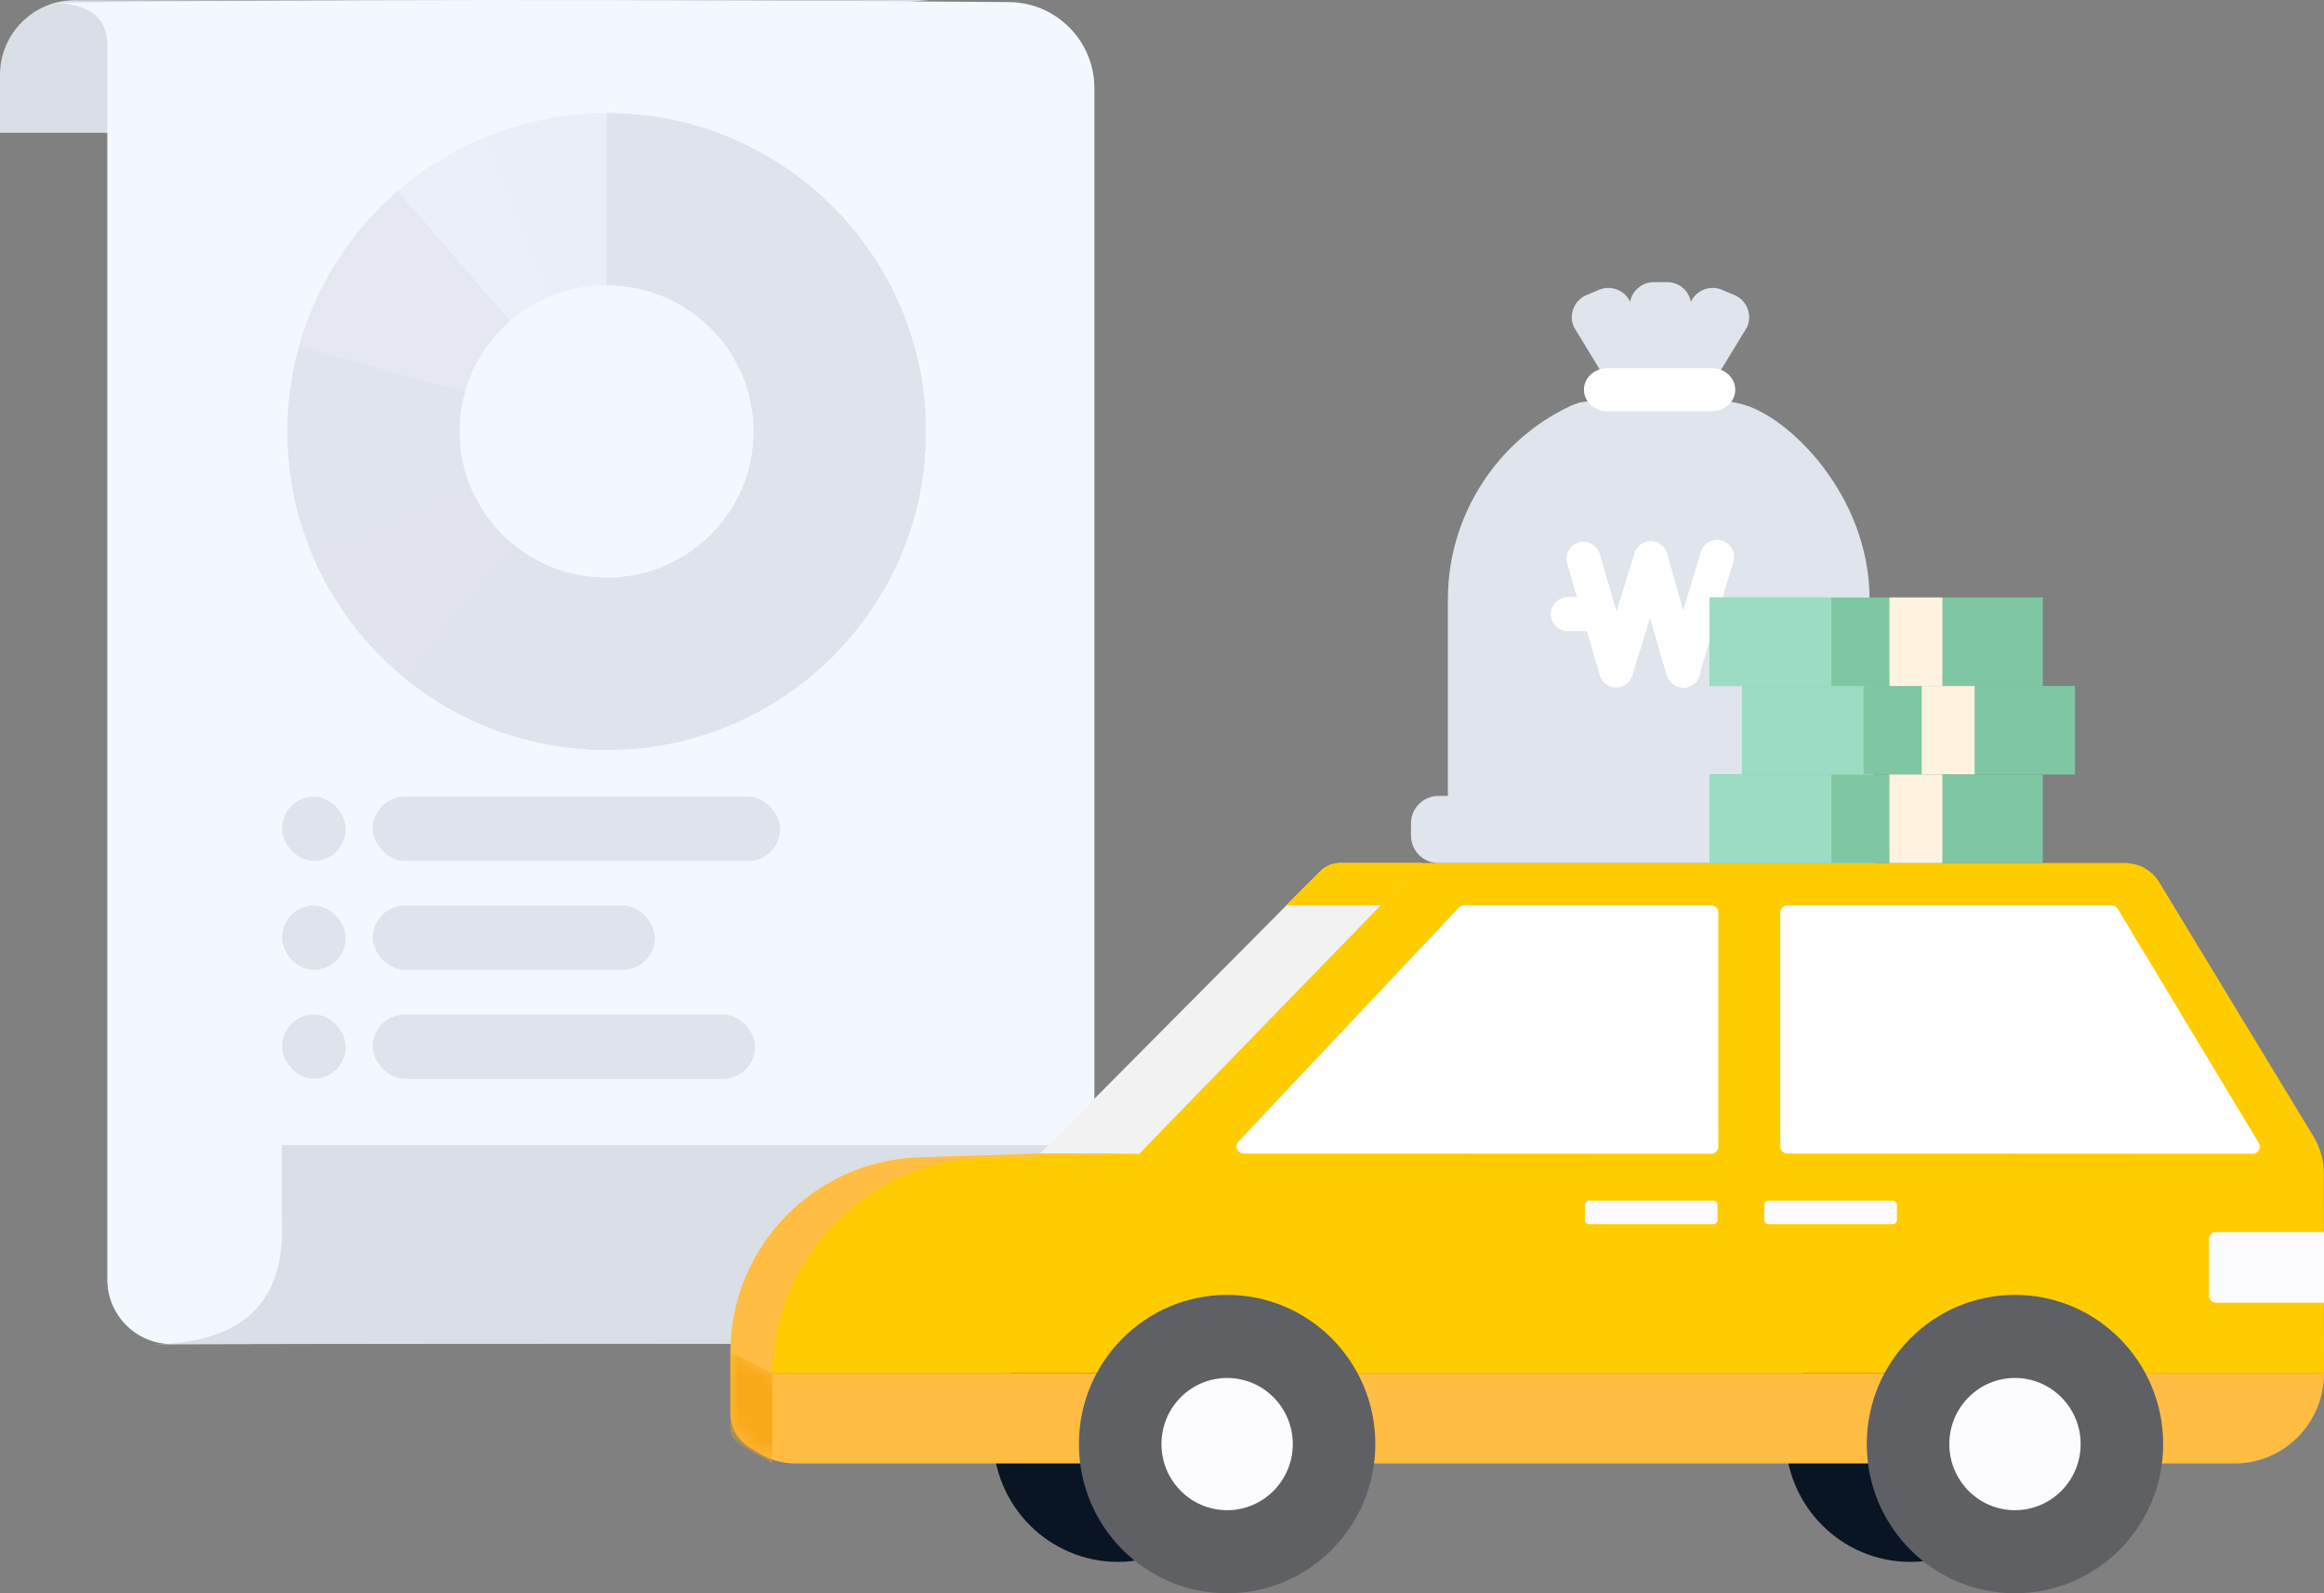 <?xml version="1.0" encoding="UTF-8"?>
<svg width="140px" height="96px" viewBox="0 0 140 96" version="1.1" xmlns="http://www.w3.org/2000/svg" xmlns:xlink="http://www.w3.org/1999/xlink">
    <rect x="0" y="0" width="140" height="96" fill="#808080" stroke="none"/>
    <title>img_140_car_finance</title>
    <defs>
        <path d="M1.406,5.906 C0.549,5.508 0,4.644 0,3.694 L0,0 L2.523,1.316 L96,1.316 C96,4.313 93.587,6.742 90.61,6.742 L3.917,6.742 C3.012,6.742 2.131,6.449 1.406,5.906 L1.406,5.906 L1.406,5.906 Z" id="path-1"></path>
    </defs>
    <g id="01메인" stroke="none" stroke-width="1" fill="none" fill-rule="evenodd">
        <g id="01내자산_01메인_05차량-등록-유도_CMYMCP003" transform="translate(-118, -457)">
            <g id="+-Bottom-sheet" transform="translate(0, 369)">
                <g id="txt" transform="translate(16, 88)">
                    <g id="Group" transform="translate(102, 0)">
                        <g id="Group-2">
                            <path d="M8.25,0 L56,0 L56,3.487 C56,5.973 53.985,7.987 51.5,7.987 C51.496,7.987 51.492,7.987 51.489,7.987 C35.19,7.946 18.027,7.95 0,8 C5.49,7.65 8.24,5.384 8.25,1.202 L8.25,0 Z" id="Rectangle" fill="#DADEE5" transform="translate(28, 4) scale(-1, -1) translate(-28, -4) "></path>
                            <path d="M8.216,0.126 C31.24,-0.055 50.501,-0.041 66,0.169 C63.69,0.169 62.534,1.017 62.534,2.712 L62.534,77.1 C62.534,79.247 60.794,80.988 58.646,80.988 C58.643,80.988 58.639,80.988 58.635,80.988 C41.503,80.938 22.983,80.942 3.073,81 C2.976,78.473 2.976,75.859 3.073,73.159 L3.073,5.31 C3.073,2.463 5.369,0.149 8.216,0.126 Z" id="Rectangle" fill="#F3F8FF" transform="translate(34.5, 40.5) scale(-1, 1) translate(-34.5, -40.5) "></path>
                            <g id="Group-37" opacity="0.8" transform="translate(17, 48)" fill="#DADEE5">
                                <g id="Group-33-Copy" transform="translate(17.727, 8.5) rotate(-360) translate(-17.727, -8.5) translate(5.455, 0)">
                                    <rect id="Rectangle" x="-8.58613879e-13" y="3.52628648e-13" width="24.545" height="3.877" rx="1.939"></rect>
                                    <rect id="Rectangle-Copy" x="-8.58464814e-13" y="6.561" width="16.993" height="3.877" rx="1.939"></rect>
                                    <rect id="Rectangle-Copy-7" x="2.20003409e-11" y="13.123" width="23.035" height="3.877" rx="1.939"></rect>
                                </g>
                                <g id="Group-33-Copy-2" transform="translate(1.909, 8.5) rotate(-360) translate(-1.909, -8.5) translate(-0, 0)">
                                    <rect id="Rectangle" x="0" y="0" width="3.818" height="3.877" rx="1.909"></rect>
                                    <rect id="Rectangle-Copy" x="0" y="6.561" width="3.818" height="3.877" rx="1.909"></rect>
                                    <rect id="Rectangle-Copy-7" x="0" y="13.123" width="3.818" height="3.877" rx="1.909"></rect>
                                </g>
                            </g>
                            <g id="그래프" opacity="0.8" transform="translate(15, 5)">
                                <rect id="area" x="0" y="0" width="42" height="42"></rect>
                                <g transform="translate(3.281, 2.755)" stroke-width="10.368">
                                    <ellipse id="Oval" stroke="#D9DEE4" opacity="0.39" cx="18.264" cy="18.245" rx="14.046" ry="13.999"></ellipse>
                                    <path d="M18.248,32.285 C25.983,32.276 32.261,25.983 32.27,18.229 C32.279,10.475 26.016,4.197 18.28,4.206 C16.242,4.208 14.305,4.647 12.558,5.433 C7.672,7.632 4.265,12.551 4.258,18.262" id="Oval" stroke="#D9DEE4" opacity="0.1" transform="translate(18.264, 18.245) rotate(-292) translate(-18.264, -18.245) "></path>
                                    <path d="M9.063,7.667 C6.095,10.234 4.218,14.021 4.218,18.245 C4.218,25.977 10.507,32.245 18.264,32.245 C26.022,32.245 32.31,25.977 32.31,18.245 C32.31,10.514 26.022,4.246 18.264,4.246" id="Path" stroke="#DBDFE4" opacity="0.5"></path>
                                    <path d="M4.413,15.921 C4.285,16.678 4.218,17.457 4.218,18.25 C4.216,25.982 10.502,32.248 18.259,32.245 C26.017,32.243 32.307,25.972 32.31,18.241 C32.313,10.509 26.026,4.243 18.269,4.246" id="Path" stroke="#DADEE5" opacity="0.7" transform="translate(18.264, 18.245) rotate(6) translate(-18.264, -18.245) "></path>
                                    <path d="M9.413,29.116 C11.828,31.072 14.909,32.245 18.264,32.245 C26.022,32.245 32.31,25.977 32.31,18.245 C32.31,10.514 26.022,4.246 18.264,4.246" id="Path" stroke="#DADEE5"></path>
                                </g>
                            </g>
                            <path d="M16.974,69 L71,69 C71,75.611 65.64,80.971 59.029,80.971 C59.022,80.971 59.015,80.971 59.008,80.971 C42.955,80.942 26.285,80.952 9,81 C14.593,81 17.25,78.481 16.974,73.442 L16.974,69 Z" id="Rectangle" fill="#DADEE5"></path>
                        </g>
                        <g id="Group-2-Copy-2" transform="translate(44, 52.062)">
                            <g id="car" transform="translate(0, -0.062)">
                                <path d="M23.344,42.108 C27.497,42.108 30.863,38.718 30.863,34.538 C30.863,30.357 27.497,26.968 23.344,26.968 C19.192,26.968 15.826,30.357 15.826,34.538 C15.826,38.718 19.192,42.108 23.344,42.108 Z" id="Oval-Copy-7" fill="#091522"></path>
                                <path d="M71.075,42.108 C75.227,42.108 78.594,38.718 78.594,34.538 C78.594,30.357 75.227,26.968 71.075,26.968 C66.923,26.968 63.557,30.357 63.557,34.538 C63.557,38.718 66.923,42.108 71.075,42.108 Z" id="Oval-Copy-8" fill="#091522"></path>
                                <path d="M84.014,0 C84.857,0 85.64,0.442 86.079,1.167 L95.365,16.474 C95.774,17.148 95.991,17.922 95.991,18.711 L96,30.753 L96,30.753 L2.523,30.753 C2.523,23.707 8.135,17.944 15.178,17.758 L24.719,17.505 L24.719,17.505 L24.634,17.505 L41.671,0 L84.014,0 Z" id="Path" fill="#FFCC00"></path>
                                <path d="M44.195,2.554 L59.081,2.554 C59.319,2.554 59.513,2.748 59.513,2.986 L59.513,17.089 C59.513,17.327 59.32,17.521 59.081,17.521 C59.081,17.521 59.081,17.521 59.081,17.52 L30.923,17.506 C30.684,17.506 30.491,17.312 30.491,17.074 C30.491,16.964 30.533,16.858 30.609,16.778 L43.881,2.69 C43.962,2.603 44.076,2.554 44.195,2.554 Z" id="Rectangle" fill="#FFFFFF"></path>
                                <path d="M63.677,2.554 L83.206,2.554 C83.358,2.554 83.498,2.634 83.576,2.763 L92.069,16.865 C92.192,17.07 92.126,17.335 91.922,17.458 C91.855,17.499 91.777,17.52 91.699,17.52 L63.677,17.506 C63.438,17.505 63.245,17.312 63.245,17.073 L63.245,2.986 C63.245,2.748 63.438,2.554 63.677,2.554 Z" id="Rectangle-Copy-21" fill="#FFFFFF"></path>
                                <path d="M36.751,0 L41.671,0 L41.671,0 L24.634,17.521 L18.645,17.505 L35.525,0.51 C35.849,0.184 36.291,3.41523136e-15 36.751,0 Z" id="Rectangle-Copy-18" fill="#F2F2F2"></path>
                                <path d="M36.745,0 L41.671,0 L41.671,0 L39.203,2.554 L33.466,2.554 L35.526,0.503 C35.85,0.181 36.288,5.28021766e-16 36.745,0 Z" id="Rectangle-Copy-18" fill="#FFCC00"></path>
                                <path d="M2.523,30.975 L9.00188682e-13,29.486 C8.99411098e-13,23.136 5.041,17.934 11.387,17.734 L18.645,17.505 L18.645,17.505 L24.634,17.505 L15.4,17.751 C8.234,17.941 2.523,23.806 2.523,30.975 L2.523,30.975 L2.523,30.975 Z" id="Path" fill="#FFBD43"></path>
                                <g id="Rectangle-Copy-20" transform="translate(0, 29.437)">
                                    <mask id="mask-2" fill="white">
                                        <use xlink:href="#path-1"></use>
                                    </mask>
                                    <use id="Mask" fill="#FFBD43" xlink:href="#path-1"></use>
                                    <path d="M1.57533019e-12,0 L2.523,1.316 L2.523,6.742 L0.425,5.504 C0.162,5.348 1.5747015e-12,5.065 1.57533019e-12,4.76 L1.57533019e-12,0 L1.57533019e-12,0 Z" fill="#F8A918" mask="url(#mask-2)"></path>
                                </g>
                                <rect id="Rectangle" fill="#FCFCFF" x="51.478" y="20.344" width="7.988" height="1.419" rx="0.252"></rect>
                                <rect id="Rectangle" fill="#FCFCFF" x="62.285" y="20.344" width="7.988" height="1.419" rx="0.252"></rect>
                                <path d="M89.502,22.237 L96,22.237 L96,22.237 L96,26.495 L89.502,26.495 C89.263,26.495 89.07,26.301 89.07,26.063 L89.07,22.669 C89.07,22.43 89.263,22.237 89.502,22.237 Z" id="Rectangle-Copy-23" fill="#FCFCFF"></path>
                                <path d="M29.923,44 C34.854,44 38.851,39.975 38.851,35.011 C38.851,30.046 34.854,26.022 29.923,26.022 C24.992,26.022 20.995,30.046 20.995,35.011 C20.995,39.975 24.992,44 29.923,44 Z" id="Oval" fill="#5E6063"></path>
                                <path d="M77.383,44 C82.314,44 86.311,39.975 86.311,35.011 C86.311,30.046 82.314,26.022 77.383,26.022 C72.452,26.022 68.455,30.046 68.455,35.011 C68.455,39.975 72.452,44 77.383,44 Z" id="Oval-Copy-5" fill="#5E6063"></path>
                                <path d="M29.923,38.994 C32.108,38.994 33.879,37.21 33.879,35.011 C33.879,32.811 32.108,31.028 29.923,31.028 C27.738,31.028 25.967,32.811 25.967,35.011 C25.967,37.21 27.738,38.994 29.923,38.994 Z" id="Oval-Copy-4" fill="#FCFCFF"></path>
                                <path d="M77.383,38.994 C79.568,38.994 81.339,37.21 81.339,35.011 C81.339,32.811 79.568,31.028 77.383,31.028 C75.199,31.028 73.428,32.811 73.428,35.011 C73.428,37.21 75.199,38.994 77.383,38.994 Z" id="Oval-Copy-6" fill="#FCFCFF"></path>
                            </g>
                        </g>
                        <g id="icon_96_loan" transform="translate(82.757, 12)">
                            <g id="Group-31" transform="translate(2.243, 5)">
                                <path d="M19.871,7.332 C22.718,8.026 27.625,12.836 27.625,19.097 C27.625,19.741 27.629,20.404 27.637,21.077 L27.646,21.753 C27.647,21.866 27.649,21.979 27.651,22.092 L27.663,22.774 C27.667,23.002 27.671,23.23 27.676,23.457 L27.691,24.14 C27.819,29.706 28.08,35 27.977,35 L1.646,35 C0.738,35 0,34.26 0,33.35 L0,32.608 C0,31.698 0.738,30.958 1.646,30.958 L2.222,30.957 L2.222,19.097 C2.222,14.114 5.137,9.539 9.647,7.441 L9.694,7.422 L10.168,7.253 C10.446,7.154 17.023,6.638 19.871,7.332 Z M15.436,1.02241032e-13 C16.143,1.02241032e-13 16.732,0.509 16.861,1.18 C17.015,0.852 17.282,0.597 17.619,0.458 C17.976,0.31 18.37,0.311 18.728,0.46 L19.479,0.774 C20.216,1.081 20.566,1.933 20.26,2.673 C20.25,2.699 20.237,2.724 20.222,2.747 L18.228,6.018 C18.128,6.183 17.952,6.274 17.773,6.274 L17.696,6.274 C17.674,6.274 17.647,6.274 17.616,6.274 L17.382,6.273 C16.079,6.267 11.962,6.232 11.831,6.018 L9.837,2.747 C9.823,2.724 9.81,2.699 9.8,2.674 C9.651,2.316 9.65,1.921 9.798,1.562 C9.945,1.203 10.223,0.923 10.58,0.774 L11.331,0.46 C11.689,0.311 12.082,0.31 12.441,0.458 C12.778,0.597 13.045,0.853 13.199,1.181 C13.327,0.509 13.917,1.02241032e-13 14.623,1.02241032e-13 L15.436,1.02241032e-13 Z" id="Combined-Shape" fill="#DFE4ED"></path>
                                <g id="Group-81" transform="translate(14.535, 19.016) rotate(-312) translate(-14.535, -19.016) translate(10.012, 14.462)" stroke="#FFFFFF" stroke-linecap="round" stroke-linejoin="round" stroke-width="2.047">
                                    <path d="M1.82817142e-12,6.061 L6.321,9.109 L2.686,3.025 C2.686,3.025 9.183,6.231 9.043,6.104 C8.903,5.977 5.301,9.2046117e-13 5.301,9.2046117e-13" id="Stroke-56"></path>
                                    <line x1="1.853" y1="8.996" x2="2.918" y2="7.82" id="Stroke-58"></line>
                                    <line x1="7.667" y1="2.572" x2="8.731" y2="1.395" id="Stroke-58-Copy"></line>
                                </g>
                                <path d="M11.82,7.778 C11.047,7.778 10.419,7.196 10.419,6.482 C10.419,5.767 11.047,5.185 11.82,5.185 L18.133,5.185 C18.906,5.185 19.535,5.767 19.535,6.482 C19.535,7.196 18.906,7.778 18.133,7.778 L11.82,7.778 Z" id="Fill-10" fill="#FFFFFF"></path>
                            </g>
                            <g id="Group-56" transform="translate(20.243, 24)">
                                <g id="Group-79-Copy" transform="translate(1.941, 5.333)">
                                    <rect id="Rectangle" fill="#7FC7A2" x="0" y="0" width="20.059" height="5.333"></rect>
                                    <rect id="Rectangle" fill="#9CDCC2" x="0" y="0" width="7.323" height="5.333"></rect>
                                    <rect id="Rectangle-Copy-10" fill="#FFF2DE" x="10.825" y="0" width="3.184" height="5.333"></rect>
                                </g>
                                <g id="Group-79-Copy-2" transform="translate(0, 10.667)">
                                    <rect id="Rectangle" fill="#7FC7A2" x="0" y="0" width="20.059" height="5.333"></rect>
                                    <rect id="Rectangle" fill="#9CDCC2" x="0" y="0" width="7.323" height="5.333"></rect>
                                    <rect id="Rectangle-Copy-10" fill="#FFF2DE" x="10.825" y="0" width="3.184" height="5.333"></rect>
                                </g>
                                <g id="Group-79-Copy-3">
                                    <rect id="Rectangle" fill="#7FC7A2" x="0" y="0" width="20.059" height="5.333"></rect>
                                    <rect id="Rectangle" fill="#9CDCC2" x="0" y="0" width="7.323" height="5.333"></rect>
                                    <rect id="Rectangle-Copy-10" fill="#FFF2DE" x="10.825" y="0" width="3.184" height="5.333"></rect>
                                </g>
                            </g>
                        </g>
                    </g>
                </g>
            </g>
        </g>
    </g>
</svg>